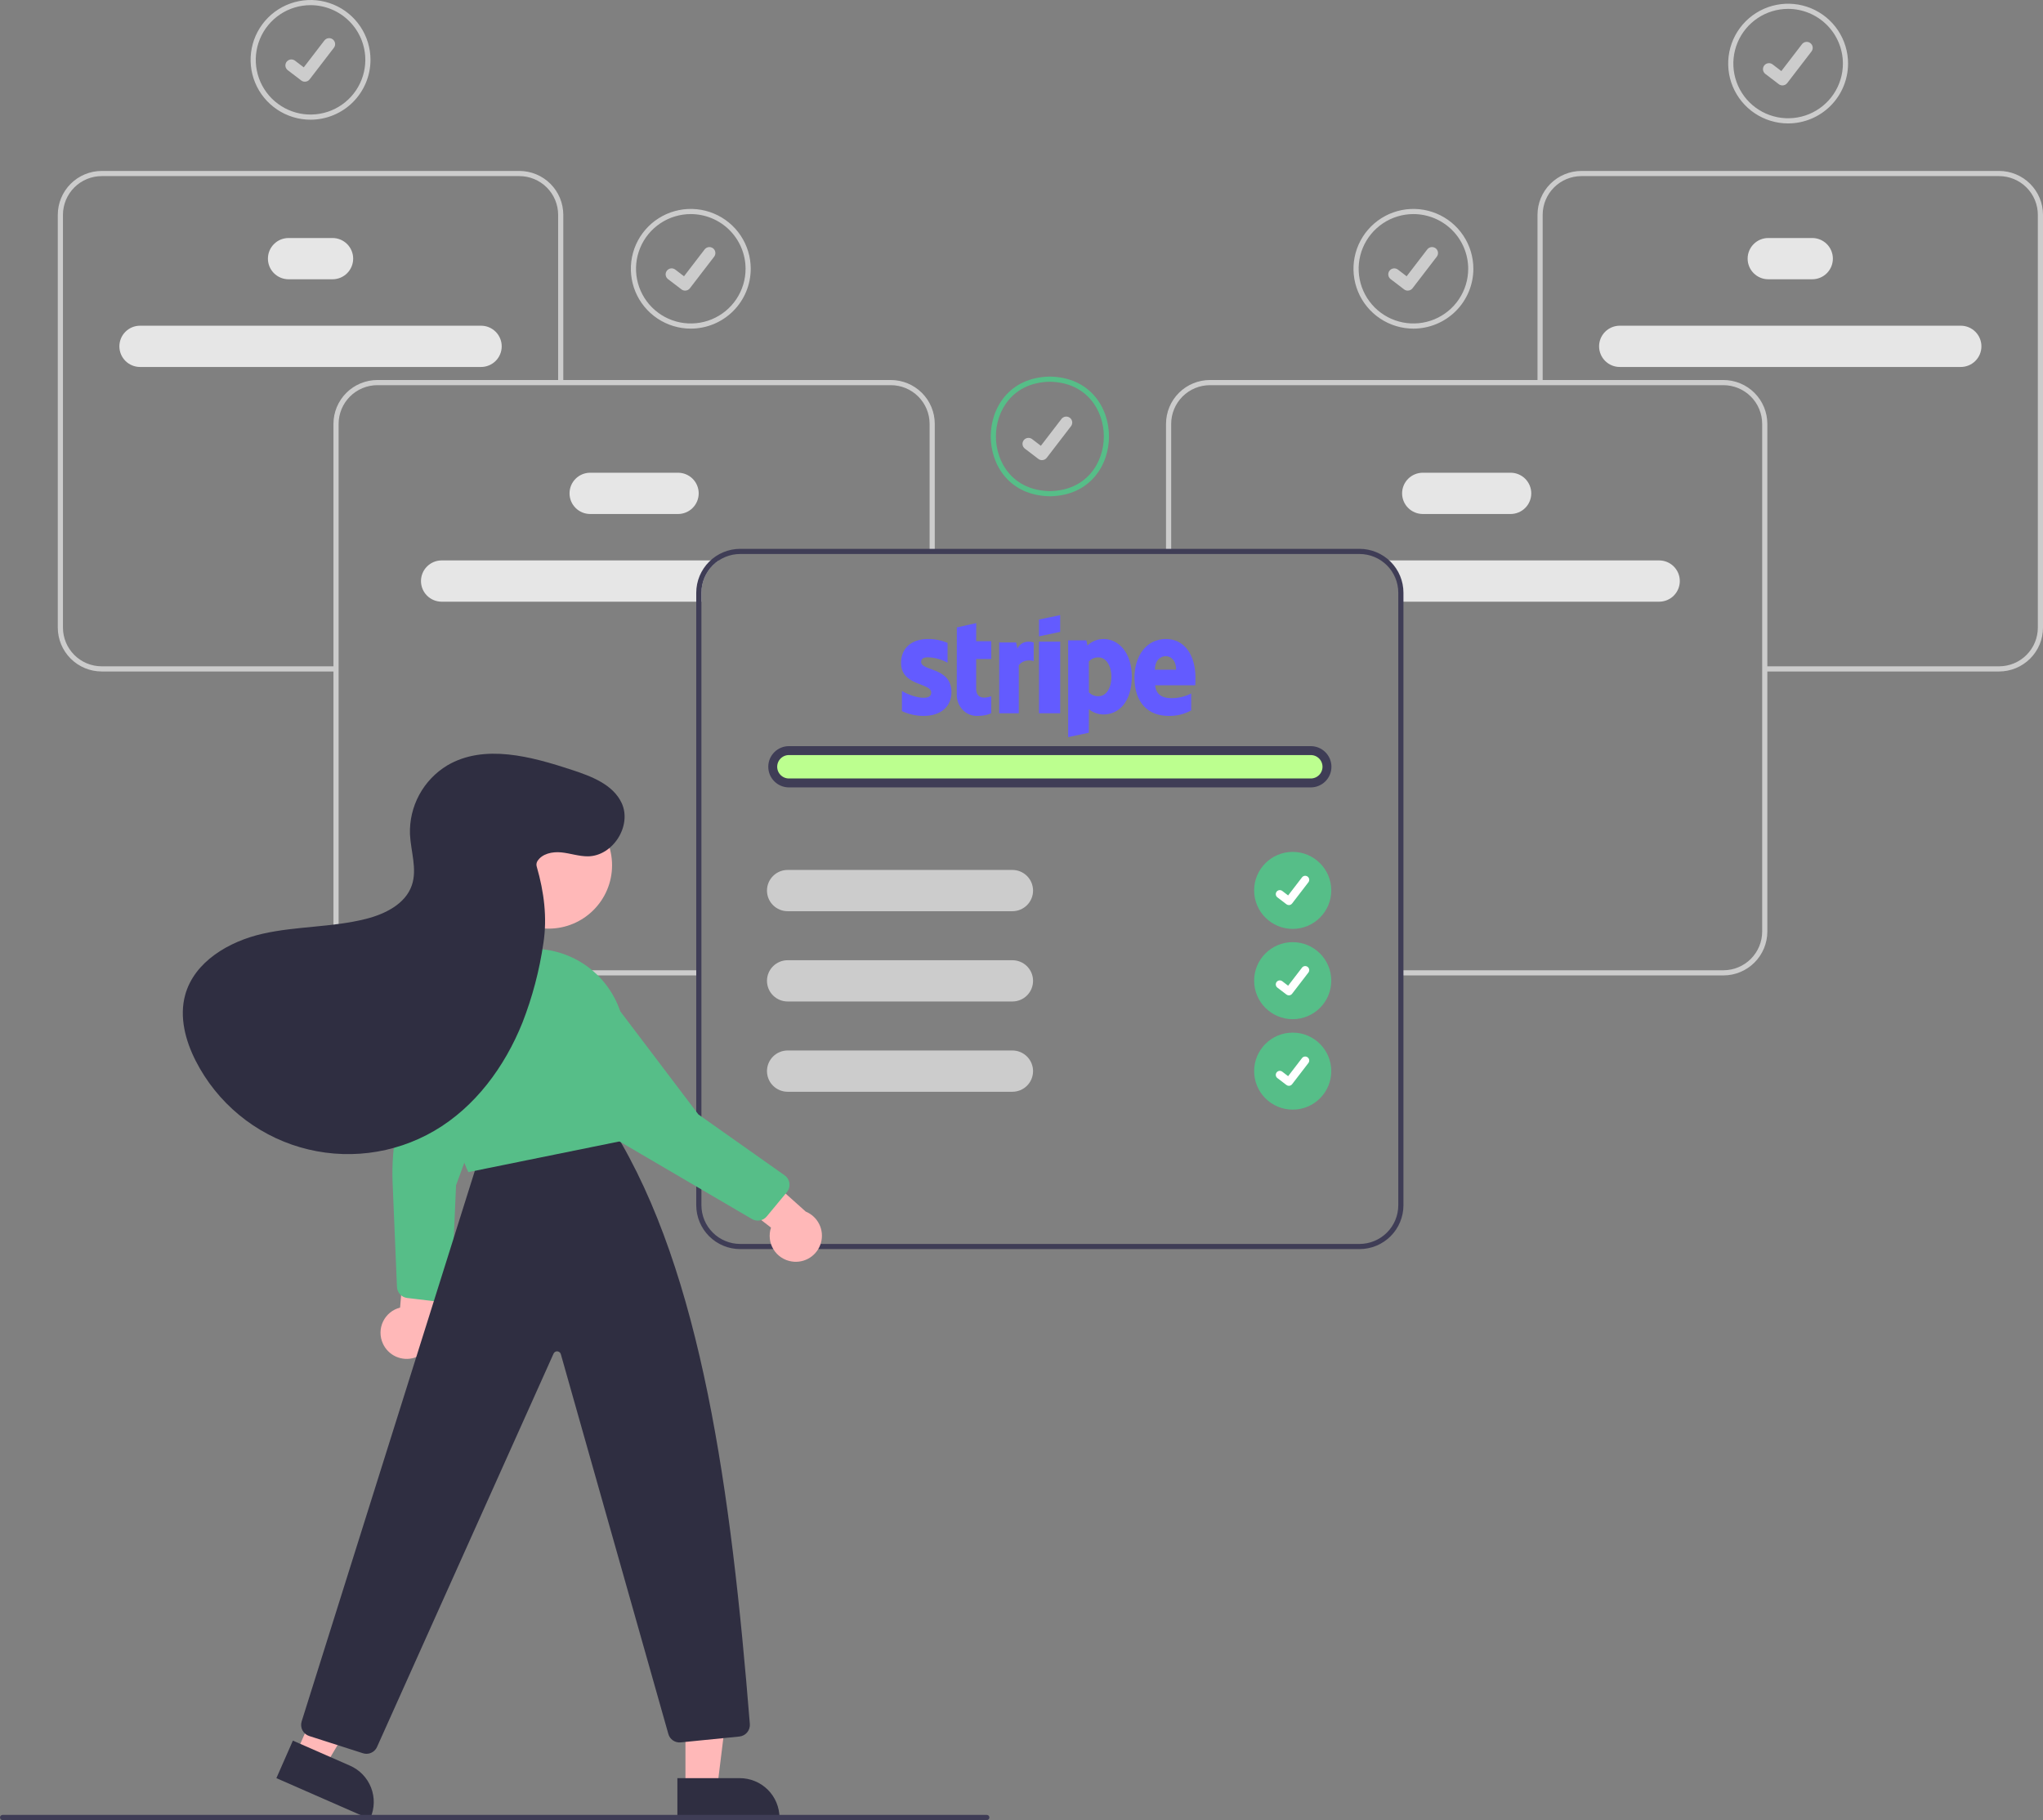 <svg width="229" height="204" viewBox="0 0 229 204" fill="none" xmlns="http://www.w3.org/2000/svg">
<rect x="0" y="0" width="229" height="204" fill="#808080" stroke="none"/>
<g clip-path="url(#clip0_389_2693)">
<path d="M49.505 62.814C48.89 62.814 48.301 63.058 47.867 63.492C47.432 63.925 47.188 64.514 47.188 65.127C47.188 65.741 47.432 66.329 47.867 66.763C48.301 67.196 48.89 67.44 49.505 67.44H78.623V66.431C78.623 65.714 78.801 65.008 79.141 64.377C79.482 63.746 79.974 63.209 80.574 62.814H49.505Z" fill="#E6E6E6"/>
<path d="M76.001 57.611H66.156C65.541 57.611 64.952 57.367 64.518 56.933C64.083 56.499 63.839 55.911 63.839 55.298C63.839 54.684 64.083 54.096 64.518 53.662C64.952 53.229 65.541 52.985 66.156 52.985H76.001C76.615 52.985 77.204 53.229 77.639 53.662C78.073 54.096 78.317 54.684 78.317 55.298C78.317 55.911 78.073 56.499 77.639 56.933C77.204 57.367 76.615 57.611 76.001 57.611Z" fill="#E6E6E6"/>
<path d="M53.92 41.132H15.698C15.084 41.132 14.495 40.888 14.06 40.454C13.626 40.021 13.382 39.432 13.382 38.819C13.382 38.206 13.626 37.617 14.06 37.184C14.495 36.75 15.084 36.506 15.698 36.506H53.92C54.534 36.506 55.123 36.75 55.558 37.184C55.992 37.617 56.236 38.206 56.236 38.819C56.236 39.432 55.992 40.021 55.558 40.454C55.123 40.888 54.534 41.132 53.92 41.132Z" fill="#E6E6E6"/>
<path d="M37.27 31.302H32.348C31.733 31.302 31.144 31.059 30.71 30.625C30.275 30.191 30.031 29.603 30.031 28.99C30.031 28.376 30.275 27.788 30.71 27.354C31.144 26.921 31.733 26.677 32.348 26.677H37.27C37.885 26.677 38.474 26.921 38.908 27.354C39.343 27.788 39.587 28.376 39.587 28.99C39.587 29.603 39.343 30.191 38.908 30.625C38.474 31.059 37.885 31.302 37.27 31.302Z" fill="#E6E6E6"/>
<path d="M78.332 109.329H42.3C40.994 109.328 39.743 108.809 38.82 107.888C37.898 106.967 37.378 105.717 37.377 104.414V47.508C37.378 46.205 37.898 44.956 38.82 44.034C39.743 43.113 40.994 42.595 42.3 42.593H99.856C101.161 42.595 102.413 43.113 103.335 44.034C104.258 44.956 104.777 46.205 104.779 47.508V61.612H104.2V47.508C104.198 46.358 103.74 45.256 102.926 44.443C102.112 43.63 101.008 43.173 99.856 43.171H42.3C41.148 43.173 40.044 43.63 39.23 44.443C38.415 45.256 37.957 46.358 37.956 47.508V104.414C37.957 105.564 38.415 106.666 39.23 107.479C40.044 108.292 41.148 108.749 42.3 108.751H78.332V109.329Z" fill="#CCCCCC"/>
<path d="M37.667 75.263H11.401C10.096 75.261 8.845 74.743 7.922 73.822C6.999 72.9 6.48 71.651 6.478 70.348V24.075C6.48 22.772 6.999 21.523 7.922 20.601C8.845 19.68 10.096 19.162 11.401 19.16H58.217C59.522 19.162 60.773 19.68 61.696 20.601C62.619 21.523 63.138 22.772 63.14 24.075V42.882H62.561V24.075C62.559 22.925 62.101 21.823 61.287 21.01C60.473 20.197 59.369 19.74 58.217 19.738H11.401C10.249 19.74 9.145 20.197 8.331 21.01C7.517 21.823 7.059 22.925 7.057 24.075V70.348C7.059 71.498 7.517 72.6 8.331 73.413C9.145 74.226 10.249 74.683 11.401 74.684H37.667V75.263Z" fill="#CCCCCC"/>
<path d="M154.904 62.814C155.504 63.209 155.996 63.746 156.337 64.377C156.677 65.008 156.856 65.714 156.856 66.431V67.44H185.974C186.588 67.44 187.177 67.196 187.612 66.763C188.046 66.329 188.29 65.741 188.29 65.127C188.29 64.514 188.046 63.925 187.612 63.492C187.177 63.058 186.588 62.814 185.974 62.814H154.904Z" fill="#E6E6E6"/>
<path d="M157.161 55.298C157.162 54.685 157.406 54.097 157.841 53.663C158.275 53.23 158.864 52.986 159.478 52.985H169.323C169.937 52.985 170.526 53.229 170.961 53.662C171.395 54.096 171.639 54.684 171.639 55.298C171.639 55.911 171.395 56.499 170.961 56.933C170.526 57.367 169.937 57.611 169.323 57.611H159.478C158.864 57.61 158.275 57.366 157.841 56.932C157.406 56.499 157.162 55.911 157.161 55.298Z" fill="#E6E6E6"/>
<path d="M179.242 38.819C179.242 38.206 179.487 37.618 179.921 37.184C180.355 36.751 180.944 36.507 181.558 36.506H219.78C220.394 36.506 220.984 36.75 221.418 37.184C221.853 37.617 222.097 38.206 222.097 38.819C222.097 39.432 221.853 40.021 221.418 40.454C220.984 40.888 220.394 41.132 219.78 41.132H181.558C180.944 41.131 180.355 40.887 179.921 40.454C179.487 40.02 179.242 39.432 179.242 38.819Z" fill="#E6E6E6"/>
<path d="M195.892 28.99C195.892 28.377 196.137 27.789 196.571 27.355C197.005 26.921 197.594 26.677 198.208 26.677H203.131C203.745 26.677 204.334 26.921 204.769 27.354C205.203 27.788 205.447 28.376 205.447 28.99C205.447 29.603 205.203 30.191 204.769 30.625C204.334 31.059 203.745 31.302 203.131 31.302H198.208C197.594 31.302 197.005 31.058 196.571 30.624C196.137 30.191 195.892 29.603 195.892 28.99Z" fill="#E6E6E6"/>
<path d="M157.146 109.329H193.179C194.484 109.328 195.735 108.809 196.658 107.888C197.581 106.967 198.1 105.717 198.101 104.414V47.508C198.1 46.205 197.581 44.956 196.658 44.034C195.735 43.113 194.484 42.595 193.179 42.593H135.622C134.317 42.595 133.065 43.113 132.143 44.034C131.22 44.956 130.701 46.205 130.699 47.508V61.612H131.278V47.508C131.28 46.358 131.738 45.256 132.552 44.443C133.366 43.63 134.47 43.173 135.622 43.171H193.179C194.33 43.173 195.434 43.63 196.248 44.443C197.063 45.256 197.521 46.358 197.522 47.508V104.414C197.521 105.564 197.063 106.666 196.248 107.479C195.434 108.292 194.33 108.749 193.179 108.751H157.146V109.329Z" fill="#CCCCCC"/>
<path d="M197.812 75.263H224.078C225.383 75.261 226.634 74.743 227.557 73.822C228.48 72.9 228.999 71.651 229 70.348V24.075C228.999 22.772 228.48 21.523 227.557 20.601C226.634 19.68 225.383 19.162 224.078 19.16H177.261C175.956 19.162 174.705 19.68 173.782 20.601C172.859 21.523 172.34 22.772 172.339 24.075V42.882H172.918V24.075C172.919 22.925 173.377 21.823 174.191 21.01C175.006 20.197 176.11 19.74 177.261 19.738H224.078C225.229 19.74 226.333 20.197 227.147 21.01C227.962 21.823 228.42 22.925 228.421 24.075V70.348C228.42 71.498 227.962 72.6 227.147 73.413C226.333 74.226 225.229 74.683 224.078 74.684H197.812V75.263Z" fill="#CCCCCC"/>
<path d="M152.391 61.516H82.966C81.661 61.519 80.411 62.038 79.488 62.959C78.566 63.88 78.046 65.128 78.043 66.431V135.089C78.045 136.392 78.564 137.642 79.487 138.563C80.41 139.485 81.661 140.003 82.966 140.004H152.391C153.696 140.003 154.947 139.485 155.87 138.563C156.793 137.642 157.312 136.392 157.313 135.089V66.431C157.312 65.128 156.793 63.879 155.87 62.957C154.947 62.036 153.696 61.518 152.391 61.516ZM156.734 135.089C156.733 136.239 156.275 137.341 155.46 138.154C154.646 138.967 153.542 139.425 152.391 139.426H82.966C81.814 139.425 80.71 138.967 79.896 138.154C79.082 137.341 78.624 136.239 78.623 135.089V66.431C78.624 65.281 79.082 64.18 79.897 63.367C80.711 62.554 81.815 62.096 82.966 62.094H152.391C153.542 62.096 154.646 62.553 155.46 63.366C156.275 64.179 156.733 65.281 156.734 66.431V135.089Z" fill="#3F3D56"/>
<path d="M146.924 87.755H88.432C87.95 87.755 87.488 87.564 87.148 87.224C86.807 86.884 86.616 86.423 86.616 85.942C86.616 85.462 86.807 85.001 87.148 84.661C87.488 84.321 87.95 84.13 88.432 84.13H146.924C147.406 84.13 147.868 84.321 148.208 84.661C148.549 85.001 148.74 85.462 148.74 85.942C148.74 86.423 148.549 86.884 148.208 87.224C147.868 87.564 147.406 87.755 146.924 87.755Z" fill="#BCFF8F" stroke="#3F3D56"/>
<path fill-rule="evenodd" clip-rule="evenodd" d="M106.649 77.572C106.649 79.268 105.377 80.243 103.525 80.243C102.69 80.24 101.864 80.057 101.098 79.704V77.45C101.845 77.884 102.788 78.207 103.525 78.207C104.024 78.207 104.381 78.065 104.381 77.629C104.381 76.502 101 76.918 101 74.304C101 72.626 102.2 71.622 104.007 71.622C104.762 71.614 105.511 71.762 106.213 72.058V74.284C105.532 73.902 104.777 73.695 104.007 73.678C103.535 73.678 103.251 73.82 103.251 74.189C103.251 75.251 106.64 74.749 106.649 77.572Z" fill="#635BFF"/>
<path fill-rule="evenodd" clip-rule="evenodd" d="M109.417 71.871H111.108V73.869H109.417V77.196C109.417 78.584 110.823 78.152 111.108 78.031V79.933C110.813 80.103 110.28 80.242 109.549 80.242C109.245 80.252 108.943 80.197 108.66 80.079C108.377 79.962 108.12 79.785 107.904 79.56C107.689 79.335 107.519 79.066 107.405 78.769C107.292 78.472 107.237 78.154 107.244 77.834L107.252 70.325L109.425 69.838L109.417 71.871Z" fill="#635BFF"/>
<path fill-rule="evenodd" clip-rule="evenodd" d="M115.865 72.012V74.098C115.592 73.999 114.714 73.871 114.196 74.57V79.946H112V72.012H113.898L114.038 72.683C114.556 71.705 115.584 71.904 115.865 72.012Z" fill="#635BFF"/>
<path fill-rule="evenodd" clip-rule="evenodd" d="M116.459 69.436L118.838 68.946V70.823L116.459 71.324V69.436Z" fill="#635BFF"/>
<path d="M118.838 71.919H116.459V79.946H118.838V71.919Z" fill="#635BFF"/>
<path fill-rule="evenodd" clip-rule="evenodd" d="M123.704 71.621C123.028 71.619 122.378 71.88 121.888 72.348L121.769 71.77H119.73V82.621L122.046 82.128L122.055 79.494C122.519 79.872 123.098 80.079 123.695 80.08C125.354 80.08 126.865 78.741 126.865 75.791C126.856 73.092 125.326 71.621 123.704 71.621ZM123.149 78.034C122.946 78.046 122.742 78.013 122.553 77.938C122.364 77.862 122.194 77.746 122.055 77.597L122.046 74.143C122.184 73.989 122.355 73.868 122.546 73.79C122.737 73.711 122.943 73.676 123.149 73.687C123.992 73.687 124.576 74.636 124.576 75.855C124.576 77.104 124.001 78.034 123.149 78.034Z" fill="#635BFF"/>
<path fill-rule="evenodd" clip-rule="evenodd" d="M134 75.965C134 73.537 132.86 71.621 130.679 71.621C128.489 71.621 127.162 73.537 127.162 75.945C127.162 78.799 128.728 80.241 130.973 80.241C131.86 80.266 132.738 80.054 133.521 79.625V77.728C132.821 78.085 132.048 78.264 131.267 78.249C130.375 78.249 129.583 77.928 129.482 76.809H133.982C133.982 76.685 134 76.192 134 75.965ZM129.455 75.064C129.455 73.992 130.09 73.546 130.67 73.546C131.23 73.546 131.829 73.992 131.829 75.064H129.455Z" fill="#635BFF"/>
<path d="M113.479 102.132H88.288C87.673 102.132 87.084 101.888 86.65 101.455C86.215 101.021 85.971 100.433 85.971 99.819C85.971 99.206 86.215 98.618 86.65 98.184C87.084 97.75 87.673 97.506 88.288 97.506H113.479C114.094 97.506 114.683 97.75 115.117 98.184C115.552 98.618 115.796 99.206 115.796 99.819C115.796 100.433 115.552 101.021 115.117 101.455C114.683 101.888 114.094 102.132 113.479 102.132Z" fill="#CCCCCC"/>
<path d="M113.479 112.25H88.288C87.673 112.25 87.084 112.007 86.65 111.573C86.215 111.139 85.971 110.551 85.971 109.938C85.971 109.324 86.215 108.736 86.65 108.302C87.084 107.869 87.673 107.625 88.288 107.625H113.479C114.094 107.625 114.683 107.869 115.117 108.302C115.552 108.736 115.796 109.324 115.796 109.938C115.796 110.551 115.552 111.139 115.117 111.573C114.683 112.007 114.094 112.25 113.479 112.25Z" fill="#CCCCCC"/>
<path d="M113.479 122.369H88.288C87.673 122.369 87.084 122.125 86.65 121.692C86.215 121.258 85.971 120.67 85.971 120.056C85.971 119.443 86.215 118.855 86.65 118.421C87.084 117.987 87.673 117.743 88.288 117.743H113.479C114.094 117.743 114.683 117.987 115.117 118.421C115.552 118.855 115.796 119.443 115.796 120.056C115.796 120.67 115.552 121.258 115.117 121.692C114.683 122.125 114.094 122.369 113.479 122.369Z" fill="#CCCCCC"/>
<path d="M144.899 104.115C147.286 104.115 149.221 102.182 149.221 99.799C149.221 97.415 147.286 95.483 144.899 95.483C142.511 95.483 140.576 97.415 140.576 99.799C140.576 102.182 142.511 104.115 144.899 104.115Z" fill="#56BE88"/>
<path d="M144.47 101.445C144.373 101.445 144.278 101.414 144.2 101.356L144.196 101.352L143.18 100.576C143.085 100.503 143.022 100.396 143.007 100.277C142.991 100.159 143.023 100.039 143.096 99.944C143.169 99.849 143.277 99.787 143.395 99.772C143.514 99.756 143.634 99.788 143.729 99.861L144.387 100.364L145.942 98.339C145.978 98.292 146.023 98.253 146.074 98.223C146.126 98.193 146.182 98.174 146.241 98.166C146.3 98.159 146.36 98.163 146.417 98.178C146.474 98.193 146.528 98.22 146.575 98.256L146.565 98.269L146.575 98.256C146.67 98.329 146.732 98.436 146.748 98.554C146.763 98.673 146.731 98.793 146.659 98.888L144.83 101.269C144.787 101.324 144.733 101.368 144.671 101.399C144.608 101.429 144.54 101.445 144.471 101.445L144.47 101.445Z" fill="white"/>
<path d="M34.809 13.417C33.48 13.417 32.181 13.023 31.076 12.286C29.971 11.549 29.11 10.502 28.601 9.276C28.093 8.05 27.96 6.701 28.219 5.4C28.478 4.098 29.118 2.903 30.058 1.965C30.997 1.027 32.195 0.388 33.498 0.129C34.801 -0.13 36.153 0.003 37.38 0.511C38.608 1.018 39.657 1.878 40.396 2.981C41.134 4.085 41.528 5.382 41.528 6.708C41.526 8.487 40.818 10.192 39.558 11.45C38.298 12.707 36.59 13.415 34.809 13.417ZM34.809 0.578C33.595 0.578 32.407 0.938 31.398 1.611C30.388 2.285 29.601 3.242 29.136 4.363C28.672 5.483 28.55 6.715 28.787 7.904C29.024 9.094 29.609 10.186 30.467 11.043C31.326 11.9 32.42 12.484 33.611 12.721C34.802 12.957 36.037 12.836 37.159 12.372C38.281 11.908 39.239 11.122 39.914 10.114C40.589 9.106 40.949 7.921 40.949 6.708C40.947 5.083 40.3 3.525 39.149 2.376C37.998 1.226 36.437 0.58 34.809 0.578Z" fill="#CCCCCC"/>
<path d="M34.172 9.157C34.027 9.157 33.886 9.111 33.771 9.024L33.764 9.019L32.252 7.865C32.182 7.811 32.124 7.744 32.08 7.668C32.035 7.592 32.007 7.508 31.995 7.42C31.984 7.333 31.989 7.244 32.012 7.159C32.035 7.074 32.074 6.995 32.128 6.925C32.182 6.855 32.249 6.796 32.325 6.752C32.401 6.708 32.486 6.679 32.573 6.668C32.66 6.656 32.749 6.662 32.834 6.685C32.92 6.708 33 6.747 33.069 6.801L34.048 7.55L36.361 4.537C36.415 4.468 36.482 4.409 36.558 4.365C36.634 4.321 36.718 4.292 36.806 4.281C36.893 4.269 36.982 4.275 37.067 4.298C37.152 4.32 37.232 4.36 37.302 4.413L37.288 4.433L37.303 4.413C37.444 4.522 37.536 4.681 37.559 4.858C37.583 5.034 37.535 5.212 37.427 5.353L34.706 8.895C34.644 8.977 34.563 9.043 34.47 9.088C34.377 9.133 34.276 9.157 34.172 9.156L34.172 9.157Z" fill="#CCCCCC"/>
<path d="M77.431 36.834C76.102 36.834 74.803 36.44 73.698 35.703C72.593 34.966 71.732 33.918 71.223 32.693C70.715 31.467 70.582 30.118 70.841 28.817C71.1 27.515 71.74 26.32 72.68 25.382C73.62 24.444 74.817 23.805 76.12 23.546C77.424 23.287 78.775 23.42 80.002 23.928C81.23 24.435 82.279 25.295 83.018 26.398C83.756 27.502 84.15 28.799 84.15 30.125C84.148 31.904 83.44 33.609 82.18 34.867C80.92 36.124 79.212 36.832 77.431 36.834ZM77.431 23.995C76.217 23.995 75.029 24.355 74.02 25.028C73.01 25.702 72.223 26.659 71.758 27.779C71.294 28.9 71.172 30.132 71.409 31.321C71.646 32.511 72.231 33.603 73.089 34.46C73.948 35.318 75.042 35.901 76.233 36.138C77.424 36.374 78.659 36.253 79.781 35.789C80.903 35.325 81.862 34.539 82.536 33.531C83.211 32.523 83.571 31.338 83.571 30.125C83.569 28.5 82.922 26.942 81.771 25.793C80.62 24.643 79.059 23.997 77.431 23.995Z" fill="#CCCCCC"/>
<path d="M76.794 32.574C76.649 32.574 76.508 32.528 76.393 32.441L76.386 32.436L74.874 31.282C74.733 31.173 74.641 31.014 74.617 30.837C74.594 30.661 74.642 30.483 74.75 30.342C74.859 30.201 75.019 30.108 75.195 30.085C75.372 30.062 75.55 30.109 75.692 30.218L76.67 30.967L78.983 27.954C79.037 27.884 79.104 27.826 79.18 27.782C79.256 27.738 79.341 27.709 79.428 27.698C79.515 27.686 79.604 27.692 79.689 27.715C79.774 27.737 79.854 27.777 79.924 27.83L79.91 27.85L79.925 27.83C80.066 27.939 80.158 28.098 80.181 28.275C80.205 28.451 80.157 28.629 80.049 28.77L77.329 32.312C77.266 32.394 77.185 32.459 77.092 32.505C76.999 32.55 76.898 32.574 76.794 32.573L76.794 32.574Z" fill="#CCCCCC"/>
<path d="M144.899 114.233C147.286 114.233 149.221 112.301 149.221 109.917C149.221 107.534 147.286 105.601 144.899 105.601C142.511 105.601 140.576 107.534 140.576 109.917C140.576 112.301 142.511 114.233 144.899 114.233Z" fill="#56BE88"/>
<path d="M144.47 111.564C144.373 111.564 144.278 111.532 144.2 111.474L144.196 111.471L143.18 110.695C143.133 110.659 143.093 110.614 143.064 110.562C143.034 110.511 143.015 110.455 143.007 110.396C142.999 110.337 143.003 110.278 143.018 110.22C143.034 110.163 143.06 110.11 143.096 110.063C143.132 110.016 143.177 109.976 143.228 109.947C143.28 109.917 143.337 109.898 143.395 109.89C143.454 109.882 143.514 109.886 143.571 109.901C143.628 109.917 143.682 109.943 143.729 109.979L144.387 110.483L145.942 108.458C145.978 108.411 146.023 108.371 146.074 108.342C146.126 108.312 146.182 108.293 146.241 108.285C146.3 108.277 146.36 108.281 146.417 108.296C146.474 108.312 146.528 108.338 146.575 108.374L146.565 108.388L146.575 108.374C146.67 108.447 146.732 108.554 146.748 108.673C146.763 108.791 146.731 108.911 146.659 109.006L144.83 111.387C144.787 111.442 144.733 111.487 144.671 111.517C144.608 111.548 144.54 111.563 144.471 111.563L144.47 111.564Z" fill="white"/>
<path d="M144.899 124.372C147.286 124.372 149.221 122.44 149.221 120.056C149.221 117.673 147.286 115.74 144.899 115.74C142.511 115.74 140.576 117.673 140.576 120.056C140.576 122.44 142.511 124.372 144.899 124.372Z" fill="#56BE88"/>
<path d="M144.47 121.703C144.373 121.703 144.278 121.671 144.2 121.613L144.196 121.61L143.18 120.834C143.085 120.761 143.023 120.653 143.007 120.535C142.991 120.417 143.024 120.297 143.096 120.202C143.169 120.107 143.277 120.045 143.395 120.029C143.514 120.014 143.634 120.046 143.729 120.118L144.387 120.622L145.942 118.597C145.978 118.55 146.023 118.51 146.074 118.481C146.126 118.451 146.182 118.432 146.241 118.424C146.3 118.416 146.359 118.42 146.417 118.435C146.474 118.451 146.528 118.477 146.575 118.513L146.565 118.527L146.575 118.513C146.67 118.586 146.732 118.693 146.748 118.812C146.763 118.93 146.731 119.05 146.659 119.145L144.83 121.526C144.787 121.581 144.733 121.626 144.671 121.656C144.608 121.687 144.54 121.702 144.47 121.702L144.47 121.703Z" fill="white"/>
<path d="M117.685 55.626C113.124 55.548 111.052 52.093 111.052 48.916C111.052 45.74 113.125 42.286 117.675 42.209H117.685C122.235 42.286 124.308 45.741 124.308 48.917C124.308 52.094 122.235 55.549 117.685 55.626ZM117.68 42.787C113.524 42.859 111.631 46.015 111.631 48.916C111.631 51.82 113.525 54.977 117.685 55.047C121.834 54.977 123.728 51.821 123.729 48.917C123.729 46.016 121.836 42.86 117.68 42.787Z" fill="#56BE88"/>
<path d="M116.794 51.574C116.649 51.574 116.508 51.528 116.393 51.441L116.386 51.436L114.875 50.282C114.733 50.173 114.641 50.014 114.617 49.837C114.594 49.661 114.642 49.483 114.75 49.342C114.859 49.2 115.019 49.108 115.195 49.085C115.372 49.062 115.55 49.109 115.692 49.218L116.67 49.967L118.983 46.954C119.037 46.885 119.104 46.826 119.18 46.782C119.256 46.738 119.341 46.709 119.428 46.698C119.515 46.686 119.604 46.692 119.689 46.715C119.774 46.737 119.854 46.777 119.924 46.83L119.91 46.85L119.925 46.83C120.066 46.939 120.158 47.098 120.182 47.275C120.205 47.451 120.157 47.629 120.049 47.77L117.329 51.312C117.266 51.394 117.185 51.459 117.092 51.505C117 51.55 116.898 51.574 116.795 51.573L116.794 51.574Z" fill="#CCCCCC"/>
<path d="M158.431 36.834C157.102 36.834 155.803 36.44 154.698 35.703C153.593 34.966 152.732 33.918 152.223 32.693C151.715 31.467 151.582 30.118 151.841 28.817C152.1 27.515 152.74 26.32 153.68 25.382C154.62 24.444 155.817 23.805 157.12 23.546C158.424 23.287 159.775 23.42 161.002 23.928C162.23 24.435 163.279 25.295 164.018 26.398C164.756 27.502 165.15 28.799 165.15 30.125C165.148 31.904 164.44 33.609 163.18 34.867C161.92 36.124 160.212 36.832 158.431 36.834ZM158.431 23.995C157.217 23.995 156.029 24.355 155.02 25.028C154.01 25.702 153.223 26.659 152.758 27.779C152.294 28.9 152.172 30.132 152.409 31.321C152.646 32.511 153.231 33.603 154.089 34.46C154.948 35.318 156.042 35.901 157.233 36.138C158.424 36.374 159.659 36.253 160.781 35.789C161.903 35.325 162.862 34.539 163.536 33.531C164.211 32.523 164.571 31.338 164.571 30.125C164.569 28.5 163.922 26.942 162.771 25.793C161.62 24.643 160.059 23.997 158.431 23.995Z" fill="#CCCCCC"/>
<path d="M157.794 32.574C157.649 32.574 157.508 32.528 157.393 32.441L157.386 32.436L155.875 31.282C155.733 31.173 155.641 31.014 155.617 30.837C155.594 30.661 155.642 30.483 155.75 30.342C155.859 30.201 156.019 30.108 156.195 30.085C156.372 30.062 156.55 30.109 156.692 30.218L157.67 30.967L159.983 27.954C160.037 27.884 160.104 27.826 160.18 27.782C160.256 27.738 160.341 27.709 160.428 27.698C160.515 27.686 160.604 27.692 160.689 27.715C160.774 27.737 160.854 27.777 160.924 27.83L160.91 27.85L160.925 27.83C161.066 27.939 161.158 28.098 161.182 28.275C161.205 28.451 161.157 28.629 161.049 28.77L158.329 32.312C158.266 32.394 158.185 32.459 158.092 32.505C158 32.55 157.898 32.574 157.795 32.573L157.794 32.574Z" fill="#CCCCCC"/>
<path d="M200.431 13.834C199.102 13.834 197.803 13.44 196.698 12.703C195.593 11.966 194.732 10.918 194.223 9.693C193.715 8.467 193.582 7.118 193.841 5.817C194.1 4.515 194.74 3.32 195.68 2.382C196.62 1.444 197.817 0.805 199.12 0.546C200.424 0.287 201.775 0.42 203.002 0.928C204.23 1.435 205.279 2.295 206.018 3.398C206.756 4.502 207.15 5.799 207.15 7.125C207.148 8.904 206.44 10.609 205.18 11.867C203.92 13.124 202.212 13.832 200.431 13.834ZM200.431 0.995C199.217 0.995 198.029 1.355 197.02 2.028C196.01 2.702 195.223 3.659 194.758 4.78C194.294 5.9 194.172 7.132 194.409 8.321C194.646 9.511 195.231 10.603 196.089 11.46C196.948 12.318 198.042 12.901 199.233 13.138C200.424 13.374 201.659 13.253 202.781 12.789C203.903 12.325 204.862 11.539 205.536 10.531C206.211 9.523 206.571 8.338 206.571 7.125C206.569 5.5 205.922 3.942 204.771 2.793C203.62 1.643 202.059 0.997 200.431 0.995Z" fill="#CCCCCC"/>
<path d="M199.794 9.574C199.649 9.574 199.508 9.528 199.393 9.441L199.386 9.436L197.875 8.282C197.733 8.173 197.641 8.014 197.617 7.837C197.594 7.661 197.642 7.483 197.75 7.342C197.859 7.201 198.019 7.108 198.195 7.085C198.372 7.062 198.55 7.109 198.692 7.217L199.67 7.967L201.983 4.954C202.037 4.884 202.104 4.826 202.18 4.782C202.256 4.738 202.341 4.709 202.428 4.698C202.515 4.686 202.604 4.692 202.689 4.715C202.774 4.737 202.854 4.777 202.924 4.83L202.91 4.85L202.925 4.83C203.066 4.939 203.158 5.098 203.182 5.275C203.205 5.451 203.157 5.629 203.049 5.77L200.329 9.312C200.266 9.394 200.185 9.46 200.092 9.505C200 9.55 199.898 9.574 199.795 9.573L199.794 9.574Z" fill="#CCCCCC"/>
<path d="M42.911 150.578C42.735 150.191 42.647 149.77 42.652 149.345C42.656 148.92 42.754 148.501 42.939 148.118C43.123 147.735 43.389 147.397 43.719 147.128C44.048 146.859 44.433 146.665 44.845 146.56L45.723 136.266L49.945 139.592L48.464 148.857C48.594 149.56 48.462 150.287 48.091 150.9C47.72 151.512 47.138 151.968 46.453 152.18C45.769 152.392 45.03 152.346 44.377 152.051C43.724 151.756 43.203 151.232 42.911 150.578Z" fill="#FFB8B8"/>
<path d="M45.626 145.48C45.322 145.44 45.042 145.294 44.836 145.068C44.629 144.842 44.509 144.551 44.496 144.245L44.007 132.564C43.831 128.365 44.687 124.187 46.5 120.394L50.834 111.327C51.125 110.782 51.541 110.313 52.049 109.961C52.557 109.608 53.142 109.382 53.755 109.301C54.35 109.217 54.957 109.278 55.523 109.479C56.09 109.68 56.599 110.014 57.008 110.454C57.216 110.675 57.402 110.915 57.565 111.171C57.892 111.701 58.081 112.304 58.116 112.925C58.15 113.546 58.029 114.166 57.763 114.728L51.117 132.855L50.605 144.664C50.598 144.843 50.553 145.018 50.474 145.179C50.395 145.34 50.284 145.483 50.148 145.599C50.011 145.715 49.852 145.802 49.68 145.853C49.508 145.905 49.328 145.921 49.149 145.9L45.643 145.482L45.626 145.48Z" fill="#56BE88"/>
<path d="M33.192 196.519L36.443 197.944L43.493 186.104L38.696 184.001L33.192 196.519Z" fill="#FFB8B8"/>
<path d="M32.829 195.096L39.23 197.902C39.766 198.137 40.251 198.475 40.656 198.896C41.06 199.318 41.378 199.815 41.591 200.359C41.803 200.903 41.907 201.484 41.894 202.068C41.882 202.652 41.755 203.228 41.519 203.763L41.461 203.895L30.98 199.302L32.829 195.096Z" fill="#2F2E41"/>
<path d="M76.832 200.459H80.382L82.071 186.789L76.832 186.789L76.832 200.459Z" fill="#FFB8B8"/>
<path d="M75.927 199.302L82.918 199.302C83.503 199.302 84.083 199.417 84.623 199.641C85.164 199.864 85.655 200.192 86.069 200.605C86.483 201.018 86.811 201.508 87.034 202.048C87.258 202.588 87.374 203.166 87.374 203.75V203.895L75.927 203.895L75.927 199.302Z" fill="#2F2E41"/>
<path d="M41.077 196.573C40.941 196.573 40.805 196.551 40.675 196.509L34.656 194.578C34.331 194.472 34.06 194.243 33.901 193.941C33.743 193.638 33.71 193.286 33.808 192.959L53.769 129.497L68.721 126.57L68.773 126.655C78.658 142.714 81.957 167.245 84.05 193.237C84.076 193.577 83.968 193.913 83.75 194.174C83.531 194.435 83.22 194.601 82.88 194.637L76.3 195.294C75.993 195.326 75.684 195.248 75.43 195.073C75.176 194.898 74.992 194.638 74.913 194.34L62.864 151.783C62.84 151.696 62.79 151.619 62.72 151.562C62.651 151.505 62.565 151.471 62.475 151.464C62.386 151.458 62.296 151.48 62.219 151.526C62.142 151.573 62.081 151.642 62.046 151.725L42.27 195.786C42.17 196.019 42.004 196.218 41.792 196.358C41.58 196.498 41.331 196.573 41.077 196.573Z" fill="#2F2E41"/>
<path d="M61.494 104.085C65.422 104.085 68.606 100.906 68.606 96.984C68.606 93.063 65.422 89.884 61.494 89.884C57.566 89.884 54.382 93.063 54.382 96.984C54.382 100.906 57.566 104.085 61.494 104.085Z" fill="#FFB8B8"/>
<path d="M52.497 131.376L52.448 131.274C52.415 131.205 49.139 124.265 49.444 116.26C49.545 113.632 50.647 111.143 52.526 109.3C54.405 107.458 56.919 106.402 59.552 106.349C61.978 106.301 64.344 107.11 66.232 108.633C68.12 110.156 69.409 112.296 69.872 114.674C70.785 119.329 70.762 123.737 69.804 127.776L69.783 127.866L69.692 127.884L52.497 131.376Z" fill="#56BE88"/>
<path d="M88.757 141.393C88.336 141.331 87.933 141.177 87.578 140.943C87.223 140.709 86.924 140.4 86.701 140.038C86.478 139.675 86.338 139.269 86.29 138.846C86.242 138.424 86.287 137.997 86.422 137.594L78.23 131.282L83.316 129.539L90.315 135.8C90.978 136.072 91.519 136.577 91.833 137.22C92.148 137.863 92.216 138.598 92.024 139.288C91.832 139.977 91.393 140.572 90.791 140.96C90.189 141.348 89.465 141.502 88.757 141.393Z" fill="#FFB8B8"/>
<path d="M68.655 127.478L68.636 127.447L60 113.484C59.698 112.945 59.53 112.342 59.508 111.725C59.486 111.108 59.613 110.495 59.876 109.936C60.128 109.391 60.508 108.915 60.984 108.548C61.46 108.181 62.017 107.935 62.609 107.83C62.908 107.776 63.211 107.749 63.514 107.751C64.137 107.763 64.748 107.931 65.289 108.238C65.831 108.546 66.287 108.984 66.617 109.512L78.279 124.907L87.945 131.732C88.091 131.835 88.215 131.968 88.308 132.121C88.401 132.275 88.461 132.445 88.484 132.623C88.508 132.8 88.495 132.981 88.445 133.153C88.396 133.325 88.311 133.485 88.197 133.623L85.947 136.34C85.75 136.579 85.474 136.74 85.169 136.793C84.864 136.847 84.549 136.79 84.283 136.633L68.655 127.478Z" fill="#56BE88"/>
<path d="M60.222 96.544C60.746 95.683 61.903 95.44 62.907 95.538C63.911 95.636 64.888 95.988 65.897 95.981C68.699 95.959 70.862 92.549 69.684 90.011C68.718 87.93 66.305 87.016 64.122 86.298C59.546 84.794 54.289 83.349 50.137 85.788C48.813 86.588 47.728 87.726 46.993 89.085C46.257 90.445 45.899 91.975 45.954 93.519C46.047 95.438 46.784 97.409 46.161 99.228C45.443 101.326 43.165 102.451 41.013 102.995C37.239 103.95 33.261 103.796 29.464 104.652C25.668 105.508 21.777 107.781 20.753 111.53C20.081 113.993 20.783 116.644 21.944 118.918C23.13 121.238 24.777 123.292 26.785 124.954C28.793 126.617 31.119 127.852 33.623 128.585C36.126 129.318 38.752 129.533 41.341 129.217C43.93 128.901 46.428 128.061 48.68 126.748C53.27 124.072 56.584 119.549 58.56 114.623C59.68 111.749 60.468 108.757 60.91 105.705C61.353 102.848 60.977 99.961 60.176 97.183C60.138 97.079 60.123 96.969 60.13 96.858C60.138 96.748 60.17 96.641 60.222 96.544Z" fill="#2F2E41"/>
<path d="M110.612 204H0.29C0.213 204 0.139 203.97 0.085 203.915C0.031 203.861 0 203.788 0 203.711C0 203.634 0.031 203.561 0.085 203.506C0.139 203.452 0.213 203.422 0.29 203.422H110.612C110.689 203.422 110.762 203.452 110.817 203.506C110.871 203.561 110.901 203.634 110.901 203.711C110.901 203.788 110.871 203.861 110.817 203.915C110.762 203.97 110.689 204 110.612 204Z" fill="#3F3D56"/>
</g>
<defs>
<clipPath id="clip0_389_2693">
<rect width="229" height="204" fill="white"/>
</clipPath>
</defs>
</svg>
